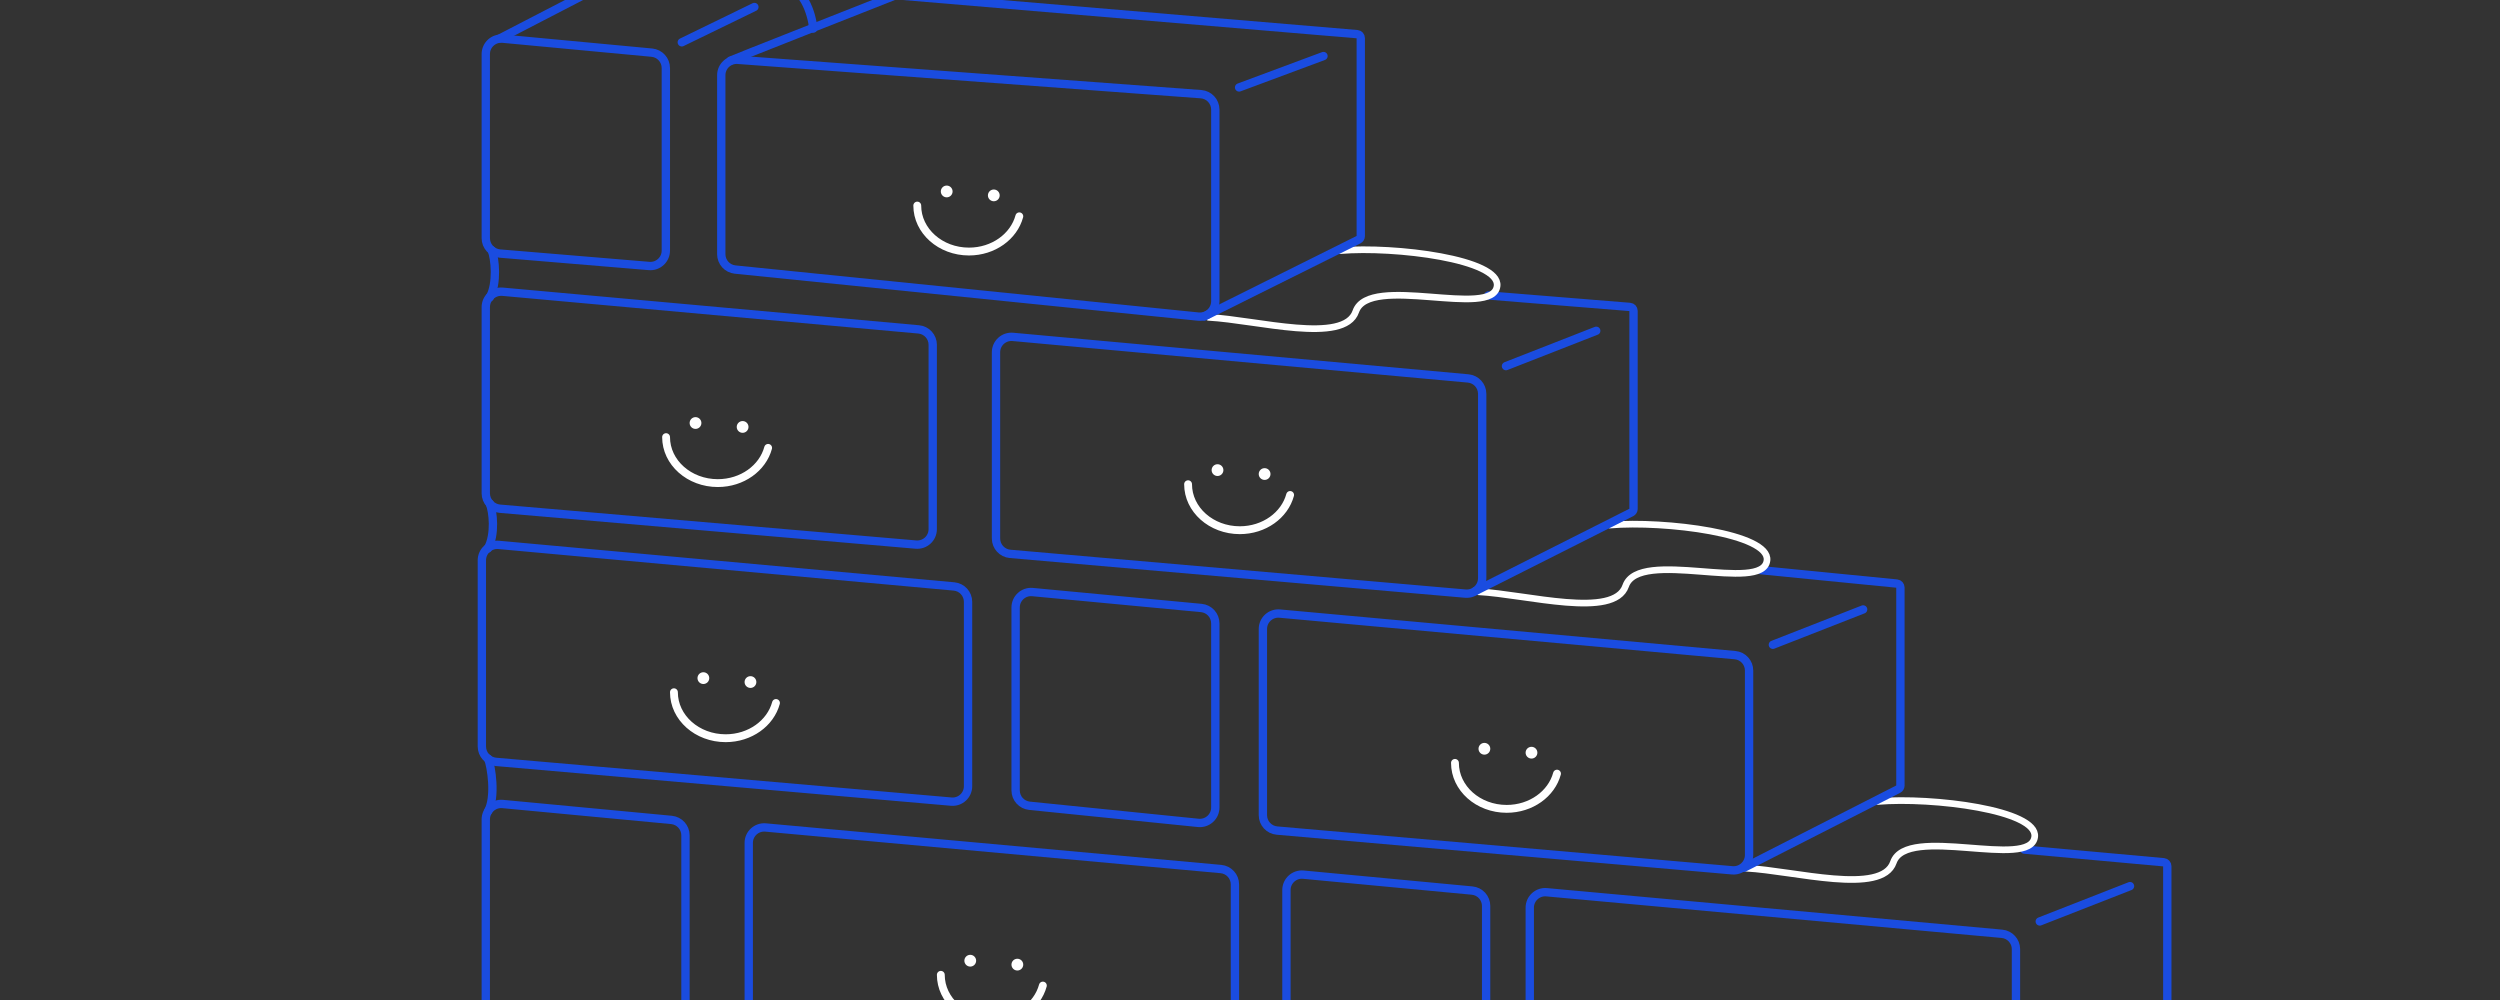 <svg width="1500" height="600" viewBox="0 0 1500 600" fill="none" xmlns="http://www.w3.org/2000/svg">
<rect x="0" y="0" width="1500" height="600" fill="#333333" stroke="none"/>
<g clip-path="url(#clip0_104_2170)">
<path d="M291.472 184.277C291.472 178.825 296.152 174.549 301.582 175.04L551.197 197.635C555.976 198.067 559.635 202.073 559.635 206.871V317.509C559.635 322.945 554.981 327.216 549.564 326.749L299.95 305.23C295.154 304.817 291.472 300.803 291.472 295.99V184.277Z" stroke="#1A4CE0" stroke-width="5"/>
<path d="M289.117 336.174C289.117 330.719 293.802 326.443 299.234 326.938L572.398 351.87C577.173 352.306 580.829 356.311 580.829 361.106V471.737C580.829 477.178 576.168 481.449 570.748 480.976L297.585 457.129C292.794 456.71 289.117 452.699 289.117 447.89V336.174Z" stroke="#1A4CE0" stroke-width="5"/>
<path d="M609.378 364.472C609.378 359.006 614.081 354.725 619.523 355.239L720.782 364.792C725.546 365.241 729.185 369.24 729.185 374.025V484.507C729.185 489.999 724.439 494.288 718.975 493.734L617.716 483.462C612.981 482.982 609.378 478.995 609.378 474.235V364.472Z" stroke="#1A4CE0" stroke-width="5"/>
<path d="M291.472 491.635C291.472 486.169 296.175 481.888 301.617 482.401L402.876 491.954C407.64 492.404 411.279 496.403 411.279 501.187V611.669C411.279 617.162 406.533 621.451 401.069 620.896L299.81 610.625C295.075 610.144 291.472 606.157 291.472 601.398V491.635Z" stroke="#1A4CE0" stroke-width="5"/>
<path d="M771.863 534.022C771.863 528.555 776.566 524.275 782.008 524.788L883.267 534.341C888.03 534.79 891.67 538.79 891.67 543.574V654.056C891.67 659.548 886.924 663.837 881.46 663.283L780.201 653.011C775.466 652.531 771.863 648.544 771.863 643.784V534.022Z" stroke="#1A4CE0" stroke-width="5"/>
<path d="M917.864 544.579C917.864 539.124 922.549 534.847 927.981 535.343L1201.14 560.275C1205.92 560.711 1209.58 564.715 1209.58 569.511V680.142C1209.58 685.582 1204.91 689.854 1199.49 689.381L926.331 665.533C921.54 665.115 917.864 661.104 917.864 656.294V544.579Z" stroke="#1A4CE0" stroke-width="5"/>
<path d="M449.248 505.724C449.248 500.269 453.932 495.992 459.365 496.488L732.528 521.42C737.304 521.856 740.959 525.86 740.959 530.656V641.287C740.959 646.727 736.298 650.999 730.879 650.526L457.715 626.679C452.924 626.26 449.248 622.249 449.248 617.439V505.724Z" stroke="#1A4CE0" stroke-width="5"/>
<path d="M1223.85 552.875L1278.01 531.681" stroke="#1A4CE0" stroke-width="5" stroke-linecap="round"/>
<path d="M1063.72 386.858L1117.88 365.664" stroke="#1A4CE0" stroke-width="5" stroke-linecap="round"/>
<path d="M903.589 219.664L957.751 198.47" stroke="#1A4CE0" stroke-width="5" stroke-linecap="round"/>
<path d="M743.46 52.468L794.089 33.63" stroke="#1A4CE0" stroke-width="5" stroke-linecap="round"/>
<path d="M487.957 17.145C487.172 8.511 482.07 -8.993 467.941 -9.935C455.33 -10.776 412.392 -14.181 386.008 -16.298C380.294 -16.756 374.58 -15.603 369.489 -12.968L300 23" stroke="#1A4CE0" stroke-width="5" stroke-linecap="round"/>
<path d="M409.07 25.388L452.635 4.194" stroke="#1A4CE0" stroke-width="5" stroke-linecap="round"/>
<path d="M1214.58 509.745L1298.24 517.357C1299.45 517.468 1300.38 518.484 1300.38 519.702V638.541C1300.38 639.437 1299.87 640.256 1299.07 640.652L1207.37 685.924" stroke="#1A4CE0" stroke-width="5" stroke-linecap="round"/>
<path d="M1126.62 480.885C1159.59 478.137 1222.7 486.065 1220.82 502.078C1218.46 522.095 1144.01 494.452 1136.04 517.385C1129.1 537.354 1076.78 522.487 1047.74 520.917" stroke="white" stroke-width="4" stroke-linecap="round"/>
<path d="M1056.66 342.115L1138.13 350.148C1139.33 350.267 1140.25 351.28 1140.25 352.491V471.367C1140.25 472.252 1139.76 473.063 1138.97 473.465L1046.24 520.729" stroke="#1A4CE0" stroke-width="5" stroke-linecap="round"/>
<path d="M965.993 315.035C998.961 312.288 1062.07 320.216 1060.19 336.229C1057.83 356.245 983.382 328.602 975.412 351.535C968.473 371.504 916.148 356.637 887.105 355.067" stroke="white" stroke-width="4" stroke-linecap="round"/>
<path d="M885.105 354.713L978.828 307.446C979.621 307.046 980.122 306.232 980.122 305.343V186.512C980.122 185.286 979.18 184.264 977.957 184.165L892.992 177.276" stroke="#1A4CE0" stroke-width="5" stroke-linecap="round"/>
<path d="M804.062 150.378C837.029 147.631 900.14 155.559 898.256 171.572C895.901 191.588 821.451 163.945 813.481 186.878C806.541 206.847 754.217 191.98 725.174 190.41" stroke="white" stroke-width="4" stroke-linecap="round"/>
<path d="M291.472 32.431C291.472 26.966 296.172 22.687 301.612 23.197L391.096 31.586C395.862 32.033 399.505 36.033 399.505 40.82V150.351C399.505 155.777 394.868 160.044 389.461 159.593L299.976 152.136C295.169 151.735 291.472 147.717 291.472 142.894V32.431Z" stroke="#1A4CE0" stroke-width="5"/>
<path d="M295.037 150.195C296.999 154.904 298.569 169.976 293.859 178.453" stroke="#1A4CE0" stroke-width="5" stroke-linecap="round"/>
<path d="M293.859 302.083C295.821 306.792 297.391 320.686 292.681 329.164" stroke="#1A4CE0" stroke-width="5" stroke-linecap="round"/>
<path d="M292.859 455.148C294.822 459.858 297.569 478.284 292.859 486.761" stroke="#1A4CE0" stroke-width="5" stroke-linecap="round"/>
<path d="M597.603 211.368C597.603 205.913 602.288 201.636 607.72 202.132L880.884 227.064C885.659 227.499 889.315 231.504 889.315 236.299V346.931C889.315 352.371 884.654 356.643 879.234 356.17L606.071 332.322C601.279 331.904 597.603 327.893 597.603 323.083V211.368Z" stroke="#1A4CE0" stroke-width="5"/>
<path d="M438.328 36.339C440.2 35.403 509.859 8.064 536.914 -2.674C537.252 -2.809 537.598 -2.855 537.961 -2.824L814.303 20.495C815.522 20.598 816.459 21.618 816.459 22.842V141.672C816.459 142.565 815.954 143.382 815.155 143.78L722.62 189.872" stroke="#1A4CE0" stroke-width="5" stroke-linecap="round"/>
<path d="M432.763 45.133C432.763 39.741 437.346 35.485 442.724 35.884L720.597 56.508C725.44 56.867 729.185 60.901 729.185 65.756V180.729C729.185 186.222 724.438 190.511 718.974 189.956L441.101 161.735C436.366 161.254 432.763 157.267 432.763 152.508V45.133Z" stroke="#1A4CE0" stroke-width="5"/>
<path d="M757.734 377.385C757.734 371.93 762.419 367.653 767.851 368.149L1041.01 393.08C1045.79 393.516 1049.45 397.521 1049.45 402.316V512.947C1049.45 518.388 1044.78 522.66 1039.36 522.187L766.201 498.339C761.41 497.921 757.734 493.909 757.734 489.1V377.385Z" stroke="#1A4CE0" stroke-width="5"/>
<path d="M550.361 123.336C550.361 138.574 564.258 150.927 581.401 150.927C596.045 150.927 608.321 141.911 611.588 129.784" stroke="white" stroke-width="4.71" stroke-linecap="round"/>
<circle cx="568.023" cy="114.872" r="3.532" fill="white"/>
<circle cx="596.281" cy="117.227" r="3.532" fill="white"/>
<path d="M712.846 290.53C712.846 305.768 726.743 318.121 743.885 318.121C758.53 318.121 770.806 309.105 774.072 296.978" stroke="white" stroke-width="4.71" stroke-linecap="round"/>
<circle cx="730.508" cy="282.067" r="3.532" fill="white"/>
<circle cx="758.766" cy="284.421" r="3.532" fill="white"/>
<path d="M872.977 457.726C872.977 472.964 886.873 485.316 904.016 485.316C918.66 485.316 930.936 476.301 934.203 464.174" stroke="white" stroke-width="4.71" stroke-linecap="round"/>
<circle cx="890.638" cy="449.262" r="3.532" fill="white"/>
<circle cx="918.896" cy="451.616" r="3.532" fill="white"/>
<path d="M404.36 415.337C404.36 430.575 418.257 442.928 435.4 442.928C450.044 442.928 462.32 433.913 465.587 421.785" stroke="white" stroke-width="4.71" stroke-linecap="round"/>
<circle cx="422.022" cy="406.874" r="3.532" fill="white"/>
<circle cx="450.28" cy="409.229" r="3.532" fill="white"/>
<path d="M564.491 584.887C564.491 600.125 578.387 612.478 595.53 612.478C610.175 612.478 622.451 603.462 625.717 591.335" stroke="white" stroke-width="4.71" stroke-linecap="round"/>
<circle cx="582.152" cy="576.424" r="3.532" fill="white"/>
<circle cx="610.41" cy="578.779" r="3.532" fill="white"/>
<path d="M399.65 262.272C399.65 277.51 413.547 289.862 430.689 289.862C445.334 289.862 457.61 280.847 460.876 268.72" stroke="white" stroke-width="4.71" stroke-linecap="round"/>
<circle cx="417.311" cy="253.809" r="3.532" fill="white"/>
<circle cx="445.569" cy="256.163" r="3.532" fill="white"/>
</g>
<defs>
<clipPath id="clip0_104_2170">
<rect width="1500" height="600" fill="white"/>
</clipPath>
</defs>
</svg>
